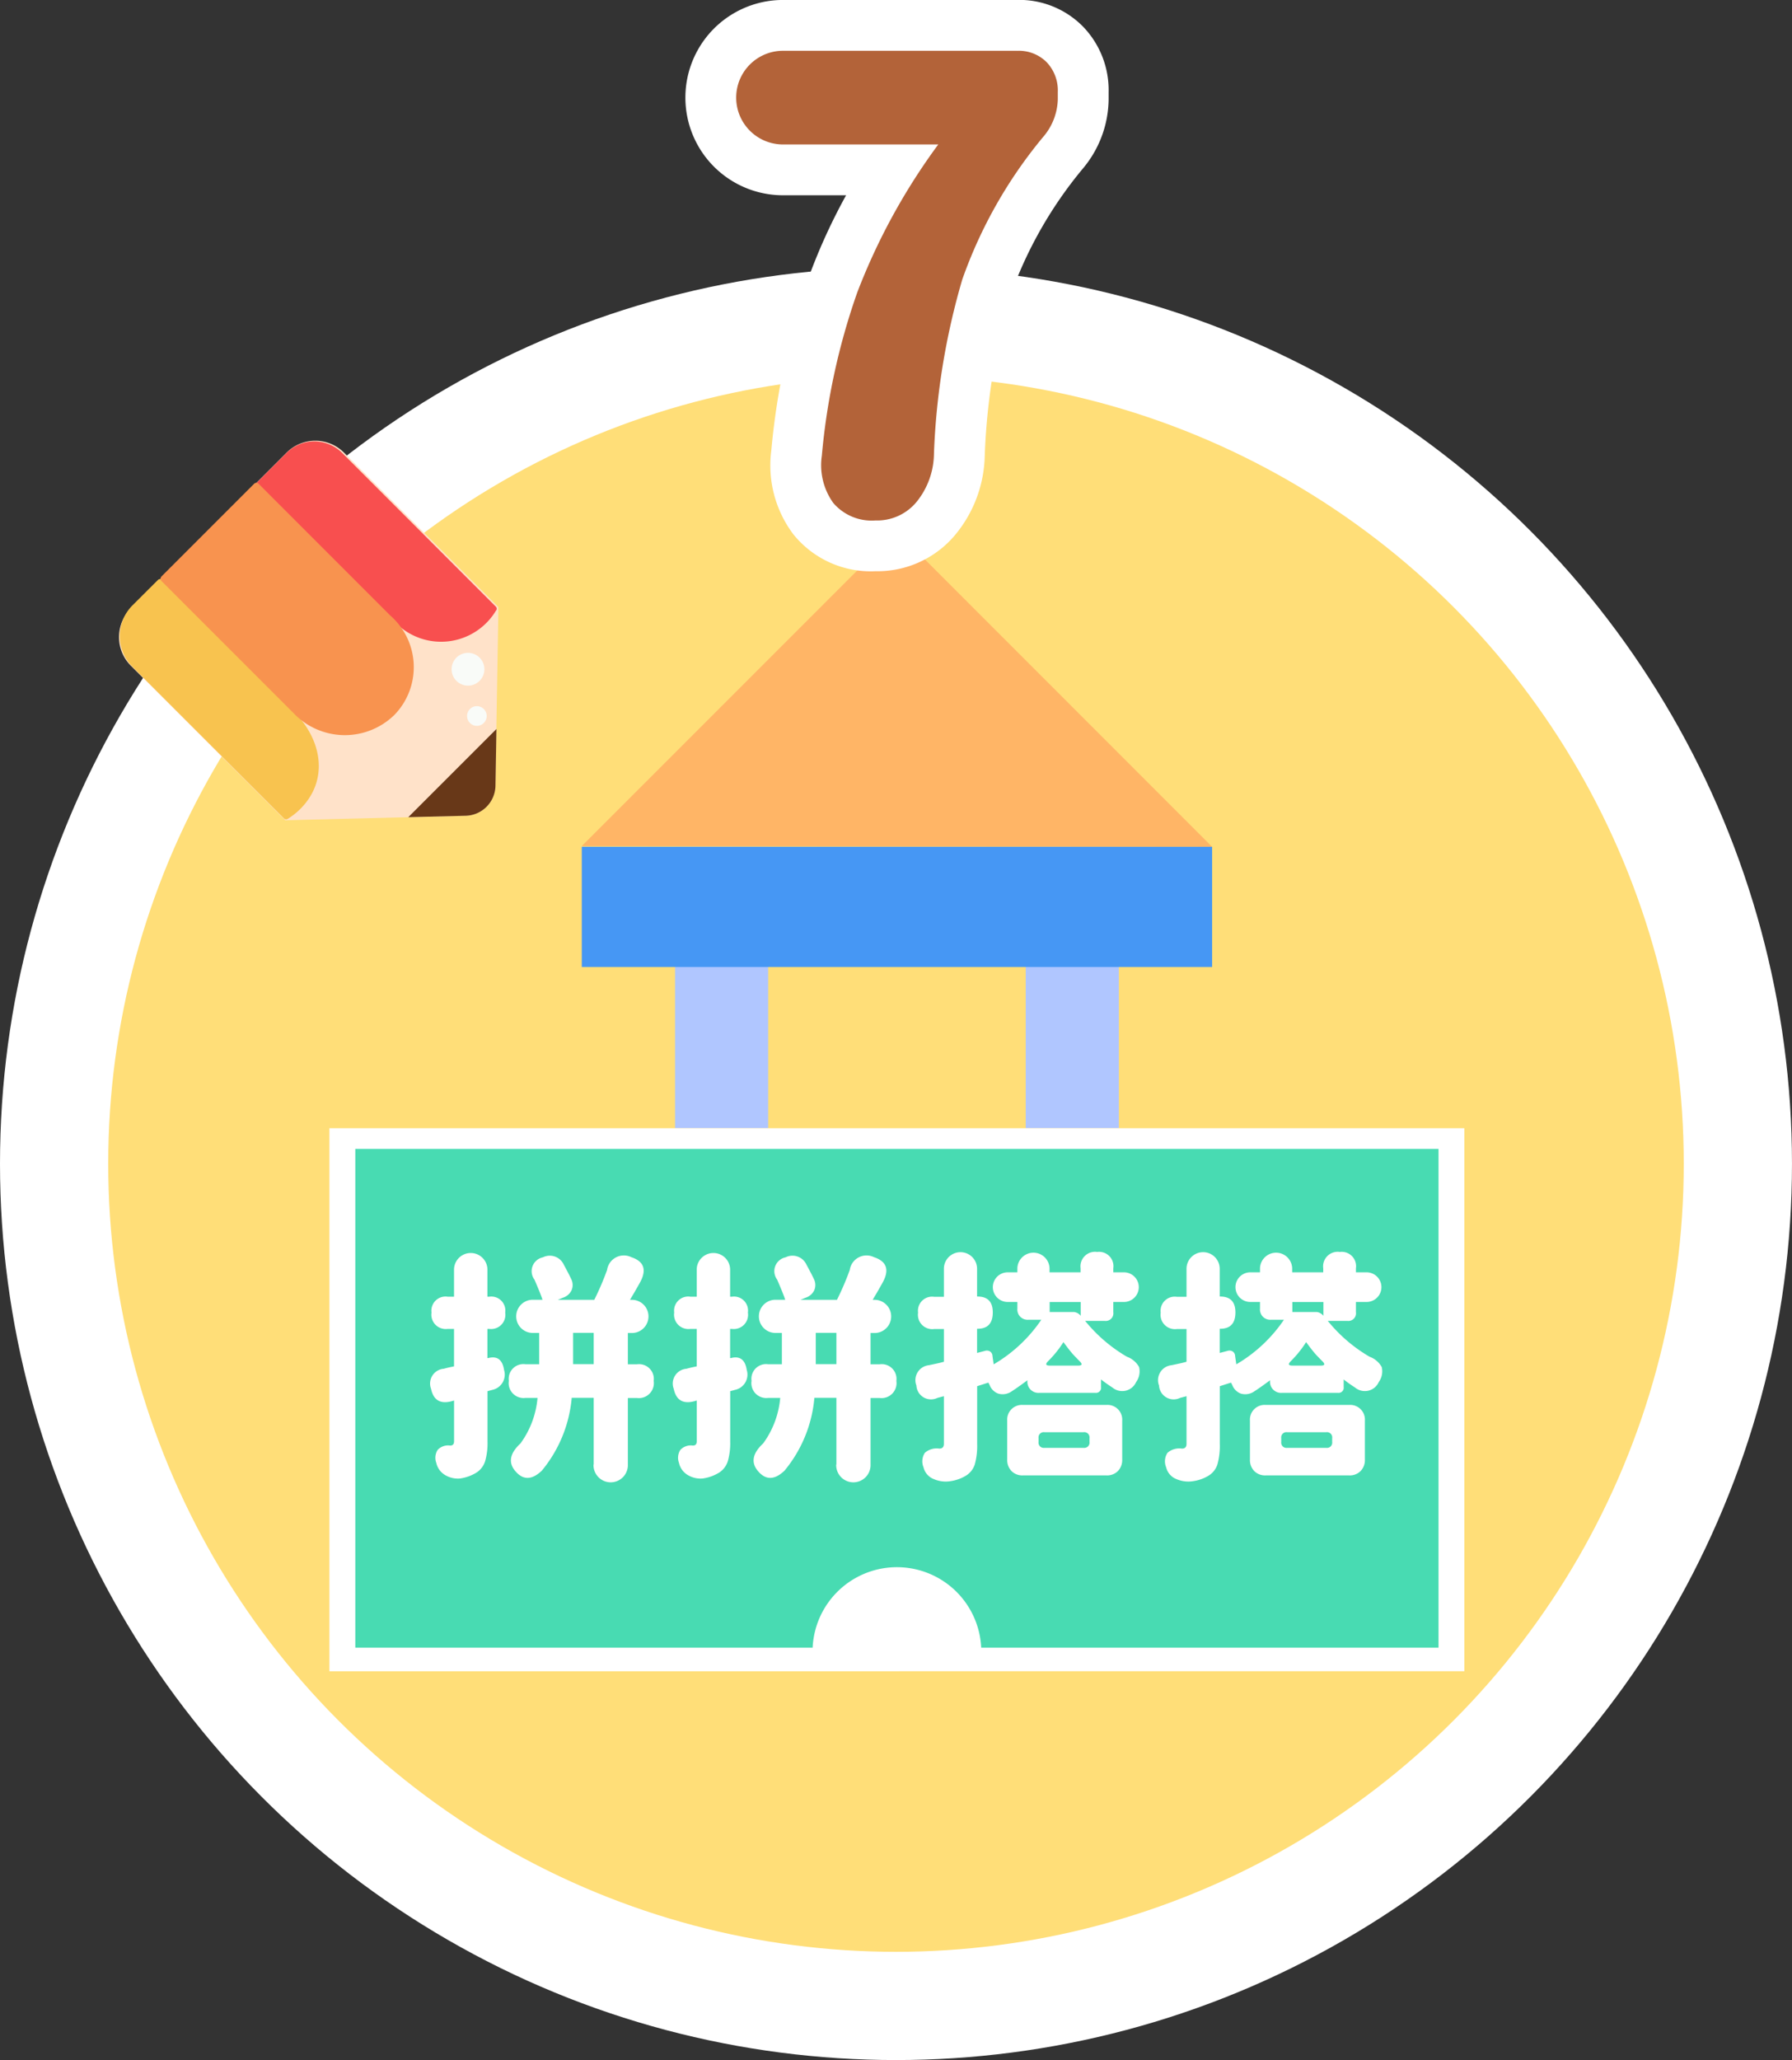 <svg xmlns="http://www.w3.org/2000/svg" width="105.843" height="121.639" viewBox="0 0 105.843 121.639">
  <rect x="0" y="0" width="105.843" height="121.639" fill="#333333" stroke="none"/>
  <defs>
    <style>
      .cls-1 {
        fill: #fff;
      }

      .cls-2 {
        fill: #ffde78;
      }

      .cls-3 {
        fill: #b0c6ff;
      }

      .cls-4 {
        fill: #4697f4;
      }

      .cls-5 {
        fill: #ffb566;
      }

      .cls-6 {
        fill: #48dbb2;
      }

      .cls-7 {
        fill: #ffe2c9;
      }

      .cls-8 {
        fill: #f84f4f;
      }

      .cls-9 {
        fill: #f8c34f;
      }

      .cls-10 {
        fill: #f8934f;
      }

      .cls-11 {
        fill: #683818;
      }

      .cls-12 {
        fill: #f9fbf8;
      }

      .cls-13 {
        fill: #b36339;
      }
    </style>
  </defs>
  <g id="组_223" data-name="组 223" transform="translate(-1109.986 -193.084)">
    <circle id="椭圆_107" data-name="椭圆 107" class="cls-1" cx="52.921" cy="52.921" r="52.921" transform="translate(1109.986 208.88)"/>
    <circle id="椭圆_108" data-name="椭圆 108" class="cls-2" cx="46.529" cy="46.529" r="46.529" transform="translate(1116.378 215.273)"/>
    <g id="组_216" data-name="组 216">
      <path id="路径_507" data-name="路径 507" class="cls-3" d="M1170.569,243.081h5.5V259.7h-5.5Z"/>
      <path id="路径_508" data-name="路径 508" class="cls-3" d="M1149.857,243.081h5.5V259.7h-5.5Z"/>
      <path id="路径_509" data-name="路径 509" class="cls-4" d="M1144.349,243.081h37.231v7.1h-37.231Z"/>
      <path id="路径_510" data-name="路径 510" class="cls-5" d="M1144.349,243.039l18.594-18.594,18.631,18.636Z"/>
      <path id="路径_511" data-name="路径 511" class="cls-1" d="M1168.176,291.764h28.3V259.7h-67.033v32.066h28.3"/>
      <path id="路径_512" data-name="路径 512" class="cls-6" d="M1130.972,260.923v29.446h27.012a4.983,4.983,0,0,1,9.955,0h27.012V260.923Z"/>
      <g id="组_215" data-name="组 215">
        <path id="路径_513" data-name="路径 513" class="cls-1" d="M1138.781,275.228V278.2a3.874,3.874,0,0,1-.139,1.155,1.254,1.254,0,0,1-.491.665,2.51,2.51,0,0,1-1.007.364,1.47,1.47,0,0,1-.889-.217,1.112,1.112,0,0,1-.5-.707.866.866,0,0,1,.084-.77.846.846,0,0,1,.727-.252h.015c.148,0,.224-.084.224-.252v-2.408q-1.134.378-1.358-.686a.876.876,0,0,1,.756-1.189c.121-.038.321-.084.6-.14v-2.212h-.378a.848.848,0,0,1-.952-.966.835.835,0,0,1,.952-.937h.378v-1.624a.987.987,0,0,1,1.973,0v1.624h.113a.828.828,0,0,1,.937.937.841.841,0,0,1-.937.966h-.113v1.722h.042q.8-.21.939.7a.921.921,0,0,1-.687,1.176Zm6.272,4.325V275.62h-1.3a7.8,7.8,0,0,1-1.764,4.3q-.84.8-1.5.1-.756-.785.239-1.708a5.347,5.347,0,0,0,1.007-2.687h-.714a.879.879,0,0,1-.98-1.008.866.866,0,0,1,.98-.98h.812v-1.848h-.378a.98.98,0,0,1,0-1.96h.574q-.1-.321-.476-1.189a.834.834,0,0,1,.5-1.316.907.907,0,0,1,1.232.433q.336.618.462.9a.778.778,0,0,1-.008.623.844.844,0,0,1-.5.427l-.309.126h2.157a16.653,16.653,0,0,0,.756-1.763,1,1,0,0,1,1.427-.756q1.148.378.5,1.526-.1.182-.294.518c-.131.223-.224.382-.28.475h.112a.98.98,0,0,1,0,1.96h-.238v1.848h.532a.872.872,0,0,1,.994.98.885.885,0,0,1-.994,1.008h-.532v3.933a1.015,1.015,0,1,1-2.029,0Zm-1.218-7.769v1.848h1.218v-1.848Z"/>
        <path id="路径_514" data-name="路径 514" class="cls-1" d="M1153.115,275.228V278.2a3.874,3.874,0,0,1-.139,1.155,1.254,1.254,0,0,1-.491.665,2.51,2.51,0,0,1-1.007.364,1.47,1.47,0,0,1-.889-.217,1.112,1.112,0,0,1-.5-.707.866.866,0,0,1,.084-.77.846.846,0,0,1,.727-.252h.015c.148,0,.224-.084.224-.252v-2.408q-1.134.378-1.358-.686a.876.876,0,0,1,.756-1.189c.121-.038.321-.084.6-.14v-2.212h-.378a.848.848,0,0,1-.952-.966.835.835,0,0,1,.952-.937h.378v-1.624a.987.987,0,0,1,1.973,0v1.624h.113a.828.828,0,0,1,.937.937.841.841,0,0,1-.937.966h-.113v1.722h.042q.8-.21.939.7a.921.921,0,0,1-.687,1.176Zm6.272,4.325V275.62h-1.3a7.8,7.8,0,0,1-1.764,4.3q-.84.8-1.5.1-.756-.785.239-1.708a5.347,5.347,0,0,0,1.007-2.687h-.714a.879.879,0,0,1-.98-1.008.866.866,0,0,1,.98-.98h.812v-1.848h-.378a.98.98,0,0,1,0-1.96h.574q-.1-.321-.476-1.189a.834.834,0,0,1,.5-1.316.907.907,0,0,1,1.232.433q.336.618.462.9a.778.778,0,0,1-.008.623.844.844,0,0,1-.5.427l-.309.126h2.157a16.677,16.677,0,0,0,.756-1.763,1,1,0,0,1,1.427-.756q1.147.378.5,1.526-.1.182-.294.518c-.131.223-.224.382-.28.475h.112a.98.98,0,0,1,0,1.96h-.238v1.848h.532a.872.872,0,0,1,.994.98.885.885,0,0,1-.994,1.008h-.532v3.933a1.015,1.015,0,1,1-2.029,0Zm-1.218-7.769v1.848h1.218v-1.848Z"/>
        <path id="路径_515" data-name="路径 515" class="cls-1" d="M1174.687,275.326h-3.318a.651.651,0,0,1-.7-.7v-.042c-.43.318-.756.546-.98.687a.928.928,0,0,1-.728.105.857.857,0,0,1-.518-.5l-.042-.084a.293.293,0,0,0-.042-.069l-.658.21v3.415a4.06,4.06,0,0,1-.139,1.2,1.211,1.211,0,0,1-.519.665,2.409,2.409,0,0,1-.924.329,1.781,1.781,0,0,1-.986-.126.99.99,0,0,1-.6-.693.92.92,0,0,1,.077-.854,1.057,1.057,0,0,1,.847-.252h.014c.176,0,.265-.093.265-.28v-2.814l-.378.1a.864.864,0,0,1-1.245-.728.886.886,0,0,1,.728-1.2c.1-.019.26-.054.475-.1s.355-.086.42-.105v-1.932h-.573a.848.848,0,0,1-.952-.966.835.835,0,0,1,.952-.937h.573V268a.98.98,0,0,1,1.96,0v1.639h.028q.9,0,.9.937,0,.966-.9.966h-.028v1.428l.477-.126a.354.354,0,0,1,.294.042.328.328,0,0,1,.139.266l.071.49a8.708,8.708,0,0,0,2.813-2.632h-.756a.606.606,0,0,1-.658-.658v-.392h-.574a.875.875,0,1,1,0-1.75h.574v-.252a.951.951,0,0,1,1.9,0v.252h1.834v-.237a.86.86,0,0,1,.98-.966.848.848,0,0,1,.952.966v.237h.63a.875.875,0,1,1,0,1.75h-.63v.6a.452.452,0,0,1-.5.518h-1.162a9.042,9.042,0,0,0,2.464,2.114,1.352,1.352,0,0,1,.721.609,1.082,1.082,0,0,1-.175.889.9.9,0,0,1-1.4.322c-.233-.149-.458-.309-.672-.476v.448A.3.3,0,0,1,1174.687,275.326Zm-4.284.714h4.941a.867.867,0,0,1,.924.923v2.3a.933.933,0,0,1-.252.679.9.9,0,0,1-.672.259H1170.4a.9.9,0,0,1-.672-.259.933.933,0,0,1-.252-.679v-2.3a.867.867,0,0,1,.924-.923Zm1.274,2.533h2.309a.309.309,0,0,0,.35-.35V278a.309.309,0,0,0-.35-.35h-2.309a.309.309,0,0,0-.35.35v.224A.309.309,0,0,0,1171.677,278.573Zm1.666-5.543c-.131-.149-.314-.383-.546-.7a6.345,6.345,0,0,1-.9,1.12c-.176.177-.149.266.084.266h1.695c.223,0,.252-.084.084-.252C1173.566,273.268,1173.427,273.123,1173.343,273.03Zm.084-2.478a.616.616,0,0,1,.391.224v-.812h-1.834v.588Z"/>
        <path id="路径_516" data-name="路径 516" class="cls-1" d="M1189.021,275.326H1185.7a.651.651,0,0,1-.7-.7v-.042c-.43.318-.756.546-.98.687a.928.928,0,0,1-.728.105.857.857,0,0,1-.518-.5l-.042-.084a.293.293,0,0,0-.042-.069l-.658.21v3.415a4.06,4.06,0,0,1-.139,1.2,1.211,1.211,0,0,1-.519.665,2.409,2.409,0,0,1-.924.329,1.781,1.781,0,0,1-.986-.126.991.991,0,0,1-.6-.693.92.92,0,0,1,.077-.854,1.057,1.057,0,0,1,.847-.252h.014c.176,0,.265-.093.265-.28v-2.814l-.378.1a.864.864,0,0,1-1.245-.728.886.886,0,0,1,.728-1.2c.1-.019.26-.054.475-.1s.355-.086.42-.105v-1.932h-.573a.847.847,0,0,1-.952-.966.835.835,0,0,1,.952-.937h.573V268a.98.98,0,0,1,1.96,0v1.639h.028q.9,0,.9.937,0,.966-.9.966h-.028v1.428l.477-.126a.354.354,0,0,1,.294.042.328.328,0,0,1,.139.266l.071.49a8.708,8.708,0,0,0,2.813-2.632h-.756a.606.606,0,0,1-.658-.658v-.392h-.574a.875.875,0,1,1,0-1.75h.574v-.252a.951.951,0,0,1,1.9,0v.252h1.834v-.237a.86.86,0,0,1,.98-.966.848.848,0,0,1,.952.966v.237h.63a.875.875,0,1,1,0,1.75h-.63v.6a.452.452,0,0,1-.5.518h-1.162a9.042,9.042,0,0,0,2.464,2.114,1.351,1.351,0,0,1,.721.609,1.082,1.082,0,0,1-.175.889.9.9,0,0,1-1.4.322c-.233-.149-.458-.309-.672-.476v.448A.3.3,0,0,1,1189.021,275.326Zm-4.284.714h4.941a.867.867,0,0,1,.924.923v2.3a.933.933,0,0,1-.252.679.9.9,0,0,1-.672.259h-4.941a.9.9,0,0,1-.672-.259.933.933,0,0,1-.252-.679v-2.3a.867.867,0,0,1,.924-.923Zm1.274,2.533h2.309a.309.309,0,0,0,.35-.35V278a.309.309,0,0,0-.35-.35h-2.309a.309.309,0,0,0-.35.35v.224A.309.309,0,0,0,1186.011,278.573Zm1.666-5.543c-.131-.149-.314-.383-.546-.7a6.345,6.345,0,0,1-.9,1.12c-.176.177-.149.266.084.266h1.695c.223,0,.252-.084.084-.252C1187.9,273.268,1187.761,273.123,1187.677,273.03Zm.084-2.478a.616.616,0,0,1,.391.224v-.812h-1.834v.588Z"/>
      </g>
    </g>
    <g id="组_217" data-name="组 217">
      <path id="路径_517" data-name="路径 517" class="cls-7" d="M1117.719,229.012l9.2-9.206a2.392,2.392,0,0,1,3.381,0l0,0,9.125,9.126-.179,10.543a1.806,1.806,0,0,1-1.761,1.775l-10.646.267-9.125-9.125a2.391,2.391,0,0,1,0-3.38l0,0Z"/>
      <path id="路径_518" data-name="路径 518" class="cls-8" d="M1126.905,219.832a2.33,2.33,0,0,1,3.295,0l9.067,9.067a.175.175,0,0,1,.023.231l-.014.014a3.777,3.777,0,0,1-5.9.735l-8.258-8.259Z"/>
      <path id="路径_519" data-name="路径 519" class="cls-9" d="M1119.313,227.329a.179.179,0,0,1,.254,0l7.779,7.778c1.683,1.683,2.065,4.054.382,5.737a4.1,4.1,0,0,1-.739.586.175.175,0,0,1-.231-.023l-8.945-8.945a2.572,2.572,0,0,1,0-3.637Z"/>
      <path id="路径_520" data-name="路径 520" class="cls-10" d="M1125,221.645a.182.182,0,0,1,.256,0h0l7.778,7.779a4.047,4.047,0,0,1,.252,5.868,4.184,4.184,0,0,1-5.99-.13l-7.779-7.778a.2.2,0,0,1,0-.256Z"/>
      <path id="路径_521" data-name="路径 521" class="cls-11" d="M1134.1,241.336l3.39-.085a1.806,1.806,0,0,0,1.761-1.775l.057-3.348Z"/>
      <path id="路径_522" data-name="路径 522" class="cls-12" d="M1136.926,231.933a.968.968,0,1,1,1.368,1.369h0a.968.968,0,0,1-1.368-1.369Zm.82,3.012a.581.581,0,1,1-.005.827A.588.588,0,0,1,1137.746,234.945Z"/>
    </g>
    <g id="组_222" data-name="组 222">
      <g id="组_221" data-name="组 221">
        <g id="组_220" data-name="组 220">
          <g id="组_218" data-name="组 218">
            <path id="路径_523" data-name="路径 523" class="cls-13" d="M1161.69,225.317a4.427,4.427,0,0,1-3.669-1.608,5.269,5.269,0,0,1-.991-3.84,41.237,41.237,0,0,1,2.18-10.034,35.768,35.768,0,0,1,3.373-6.719h-6.351a4.267,4.267,0,1,1,0-8.533h13.83a3.833,3.833,0,0,1,2.822,1.129,3.937,3.937,0,0,1,1.081,2.811v.437a5.008,5.008,0,0,1-1.2,3.157,26.076,26.076,0,0,0-4.515,7.933,40.7,40.7,0,0,0-1.6,9.923,6.074,6.074,0,0,1-1.34,3.669A4.528,4.528,0,0,1,1161.69,225.317Z"/>
          </g>
          <g id="组_219" data-name="组 219">
            <path id="路径_524" data-name="路径 524" class="cls-1" d="M1170.062,196.084a2.316,2.316,0,0,1,1.745.674,2.418,2.418,0,0,1,.657,1.765v.437a3.543,3.543,0,0,1-.873,2.22,27.418,27.418,0,0,0-4.769,8.407,41.892,41.892,0,0,0-1.673,10.3,4.6,4.6,0,0,1-1,2.8,3.019,3.019,0,0,1-2.457,1.128,2.981,2.981,0,0,1-2.492-1.037,3.822,3.822,0,0,1-.673-2.785,39.492,39.492,0,0,1,2.093-9.644,37.014,37.014,0,0,1,4.784-8.735h-9.17a2.766,2.766,0,1,1,0-5.532h13.83m0-3h-13.83a5.766,5.766,0,1,0,0,11.532h3.726a34.578,34.578,0,0,0-2.157,4.7,42.667,42.667,0,0,0-2.261,10.376,6.758,6.758,0,0,0,1.307,4.948,5.871,5.871,0,0,0,4.843,2.174,5.982,5.982,0,0,0,4.776-2.225,7.557,7.557,0,0,0,1.68-4.571,39.068,39.068,0,0,1,1.529-9.508,24.615,24.615,0,0,1,4.267-7.47,6.458,6.458,0,0,0,1.522-4.083v-.437a5.4,5.4,0,0,0-1.511-3.862,5.284,5.284,0,0,0-3.891-1.577Z"/>
          </g>
        </g>
      </g>
    </g>
  </g>
</svg>
